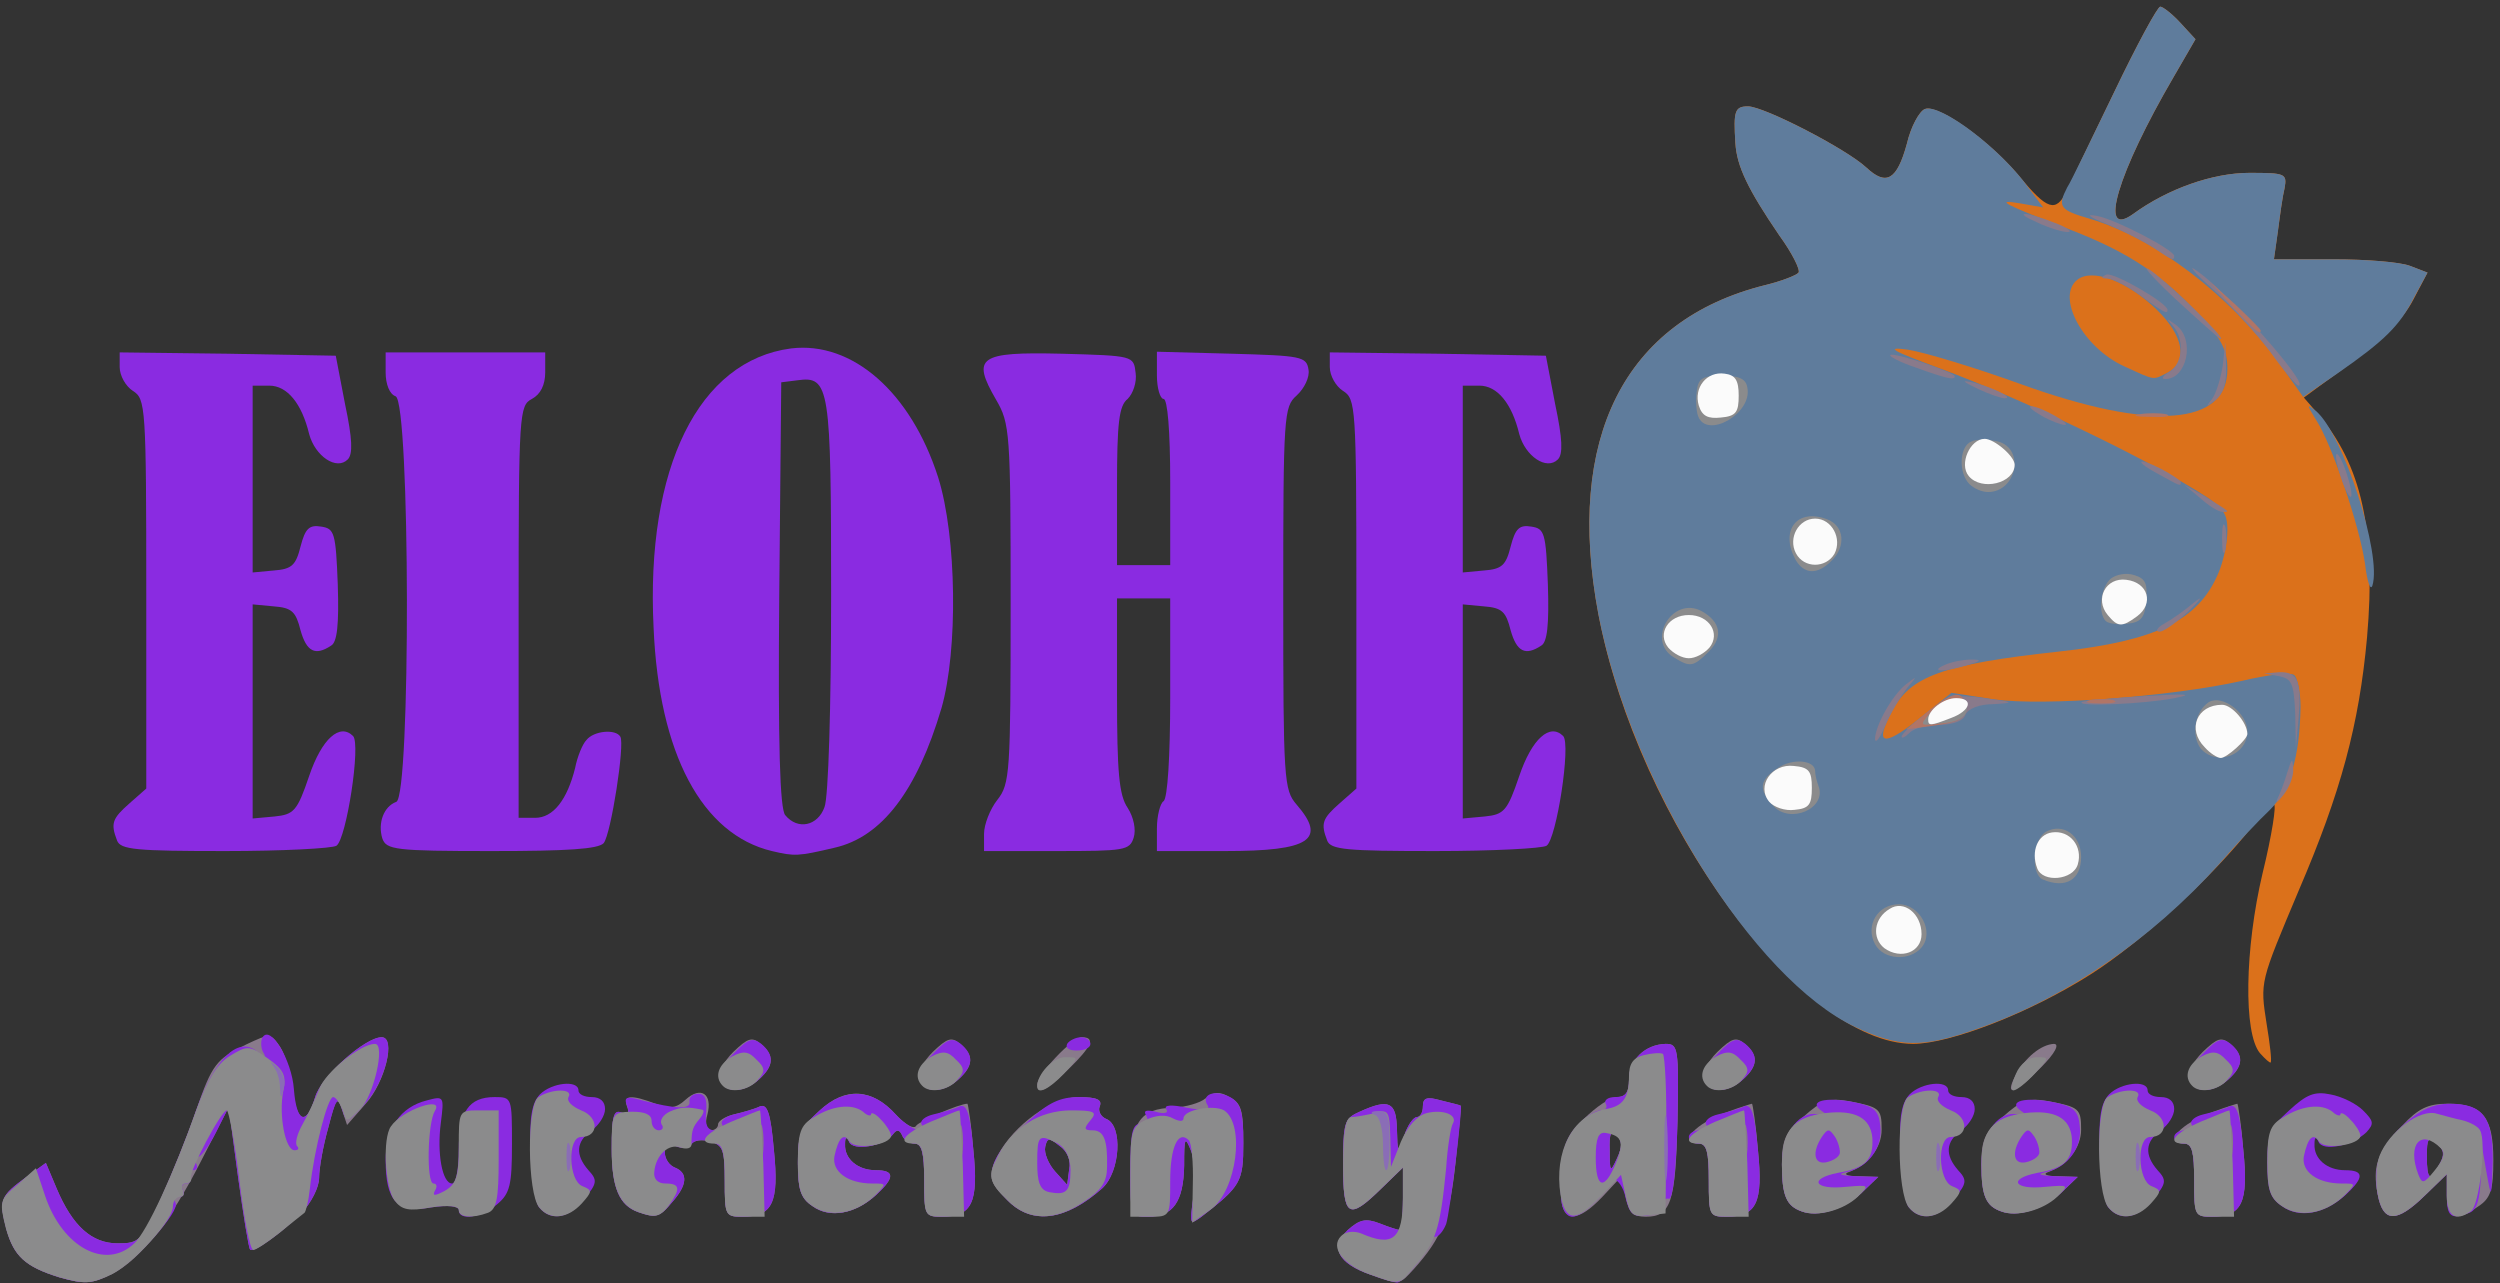 <!DOCTYPE svg PUBLIC "-//W3C//DTD SVG 20010904//EN" "http://www.w3.org/TR/2001/REC-SVG-20010904/DTD/svg10.dtd">
<svg version="1.0" xmlns="http://www.w3.org/2000/svg" width="376px" height="193px" viewBox="0 0 3760 1930" preserveAspectRatio="xMidYMid meet">
<rect x="0" y="0" width="3760" height="1930" fill="#333333" stroke="none"/>
<g id="layer101" fill="#db711b" stroke="none">
<path d="M3399 1584 c-25 -30 -23 -157 4 -271 14 -57 21 -103 17 -103 -4 0 -19 15 -33 33 -56 73 -168 175 -242 222 -91 58 -212 105 -268 105 -169 -1 -413 -333 -473 -646 -50 -265 39 -442 250 -495 25 -6 48 -15 51 -19 3 -4 -10 -30 -29 -56 -47 -69 -64 -104 -66 -139 -3 -48 -1 -55 19 -55 24 0 148 64 178 92 30 28 46 19 61 -36 6 -26 19 -49 27 -52 19 -8 97 47 142 101 42 51 55 55 71 23 6 -13 38 -80 72 -150 34 -71 65 -128 69 -128 4 0 18 11 30 24 l23 25 -33 57 c-84 144 -114 244 -61 206 52 -38 120 -62 175 -62 54 0 57 1 53 23 -3 12 -7 41 -10 64 l-6 43 89 0 c49 0 101 4 116 10 l26 10 -21 40 c-18 35 -54 68 -142 131 l-23 17 20 23 c67 78 89 177 75 338 -12 131 -39 232 -103 381 -58 138 -58 136 -48 200 5 30 8 56 6 58 -1 1 -8 -5 -16 -14z"/>
</g>
<g id="layer102" fill="#5f7c9c" stroke="none">
<path d="M2791 1545 c-154 -72 -338 -367 -387 -621 -50 -265 39 -442 250 -495 25 -6 48 -15 51 -19 3 -4 -10 -30 -29 -56 -47 -69 -64 -104 -66 -139 -3 -48 -1 -55 19 -55 24 0 148 64 178 92 30 28 46 19 61 -36 6 -26 19 -49 27 -52 23 -9 115 60 157 120 l21 28 -34 -6 c-41 -7 -26 1 76 40 85 33 137 67 193 128 33 35 42 53 42 81 0 85 -113 94 -310 23 -69 -25 -145 -48 -170 -52 -36 -5 -26 1 50 29 113 42 280 121 367 173 56 33 63 40 63 70 0 18 -6 47 -14 65 -30 70 -93 101 -240 117 -174 19 -224 37 -251 91 -26 49 -13 53 40 11 l50 -40 65 10 c74 10 264 -4 372 -28 37 -9 72 -13 78 -9 5 3 10 25 10 48 -1 75 -16 125 -46 155 -16 15 -50 51 -75 80 -104 116 -233 204 -367 250 -80 28 -115 28 -181 -3z m470 -985 c30 -17 23 -55 -17 -94 -45 -44 -98 -63 -120 -45 -32 26 9 102 71 130 48 22 42 21 66 9z"/>
<path d="M3557 848 c-8 -56 -50 -181 -74 -217 -14 -23 -14 -24 0 -13 41 34 100 217 85 263 -3 8 -8 -7 -11 -33z"/>
<path d="M3425 542 c-73 -99 -184 -184 -282 -213 -45 -13 -49 -18 -34 -47 6 -9 37 -74 71 -144 34 -71 65 -128 69 -128 4 0 18 11 30 24 l23 25 -33 57 c-84 144 -114 244 -61 206 52 -38 120 -62 175 -62 54 0 57 1 53 23 -3 12 -7 41 -10 65 l-6 42 89 0 c49 0 101 4 116 10 l26 10 -20 37 c-22 43 -44 65 -116 115 l-51 35 -39 -55z"/>
</g>
<g id="layer103" fill="#897a8b" stroke="none">
<path d="M89 1921 c-51 -16 -68 -32 -79 -71 -12 -46 -10 -51 30 -80 l29 -21 16 38 c24 57 53 83 92 83 33 0 36 -3 67 -72 18 -40 41 -98 51 -128 24 -69 30 -77 75 -99 36 -17 37 -17 51 3 8 12 16 40 19 64 6 51 21 56 34 12 9 -31 75 -90 100 -90 22 0 5 68 -24 100 l-28 32 -8 -24 c-6 -20 -9 -17 -20 27 -8 28 -14 62 -14 76 0 15 -12 38 -27 54 -32 31 -72 60 -77 54 -2 -2 -10 -51 -18 -109 l-14 -105 -42 82 c-46 90 -90 146 -133 169 -31 15 -41 16 -80 5z"/>
<path d="M2061 1917 c-49 -17 -61 -41 -34 -67 18 -16 27 -18 48 -10 15 6 28 10 31 10 2 0 4 -21 4 -47 l0 -47 -33 32 c-49 48 -57 43 -57 -36 0 -64 2 -70 25 -80 44 -20 55 -15 56 26 1 36 1 37 11 10 5 -16 14 -28 19 -28 5 0 9 -7 9 -16 0 -13 6 -15 27 -9 16 4 29 7 30 8 1 1 -3 40 -8 87 -9 83 -21 112 -62 158 -23 25 -21 25 -66 9z"/>
<path d="M1795 1799 c3 -24 2 -55 -4 -69 -9 -22 -10 -19 -10 23 -1 55 -17 77 -55 77 -25 0 -26 -2 -26 -66 0 -76 14 -97 65 -98 18 -1 40 -7 48 -14 12 -10 21 -11 36 -2 18 9 21 20 21 69 0 59 -4 65 -63 111 -18 13 -18 12 -12 -31z"/>
<path d="M960 1823 c-29 -10 -40 -37 -40 -96 0 -48 3 -58 14 -54 10 4 13 1 9 -9 -6 -17 6 -18 43 -4 21 8 31 7 45 -6 23 -21 41 -9 33 22 -4 14 -2 24 5 24 6 0 11 -4 11 -9 0 -5 11 -12 24 -15 13 -3 31 -8 39 -12 11 -4 16 9 21 66 8 79 -2 100 -48 100 -25 0 -26 -3 -26 -54 0 -47 -3 -54 -22 -59 -12 -4 -25 -2 -28 4 -4 5 -14 7 -23 3 -12 -4 -17 -1 -17 10 0 9 7 19 15 22 20 8 19 26 -4 52 -19 23 -25 24 -51 15z"/>
<path d="M1222 1814 c-18 -12 -22 -25 -22 -65 0 -43 4 -53 33 -79 39 -36 79 -33 115 7 14 15 27 22 30 16 5 -7 65 -33 77 -33 1 0 6 32 9 70 8 79 -2 100 -48 100 -25 0 -26 -3 -26 -55 0 -41 -4 -55 -14 -55 -8 0 -17 -6 -19 -12 -4 -9 -8 -10 -14 -2 -13 18 -61 26 -66 11 -4 -8 -6 -7 -6 4 -1 22 19 39 46 39 29 0 29 11 1 37 -32 29 -70 36 -96 17z"/>
<path d="M1515 1805 c-28 -27 -30 -37 -14 -68 24 -45 82 -87 121 -87 28 0 36 4 32 14 -3 7 2 16 10 19 25 10 21 79 -6 104 -55 49 -106 56 -143 18z m78 -82 c-15 -12 -18 -12 -21 2 -2 9 5 26 15 37 l18 20 3 -23 c3 -14 -3 -28 -15 -36z"/>
<path d="M2348 1803 c-4 -62 4 -89 34 -120 18 -18 40 -33 50 -33 13 0 18 -8 18 -26 0 -30 24 -53 55 -54 19 0 20 6 18 116 -3 123 -10 144 -48 144 -18 0 -25 -7 -30 -30 l-7 -30 -28 30 c-36 38 -59 39 -62 3z m84 -95 c-9 -9 -12 -4 -11 23 0 32 1 33 11 11 8 -17 8 -26 0 -34z"/>
<path d="M2570 1775 c0 -42 -3 -55 -15 -55 -33 0 -5 -31 44 -48 19 -7 35 -12 36 -12 1 0 6 32 9 70 8 79 -2 100 -48 100 -25 0 -26 -3 -26 -55z"/>
<path d="M2710 1822 c-23 -8 -30 -23 -30 -71 0 -37 5 -48 33 -72 27 -24 38 -28 67 -23 47 9 50 11 50 43 0 27 -20 53 -50 64 -8 3 -2 6 15 6 l30 1 -25 24 c-27 25 -65 37 -90 28z"/>
<path d="M3010 1822 c-23 -8 -30 -23 -30 -71 0 -37 5 -48 33 -72 27 -24 38 -28 67 -23 47 9 50 11 50 43 0 27 -20 53 -50 64 -8 3 -2 6 15 6 l30 1 -25 24 c-27 25 -65 37 -90 28z"/>
<path d="M3300 1775 c0 -42 -3 -55 -15 -55 -33 0 -5 -31 44 -48 19 -7 35 -12 36 -12 1 0 6 32 9 70 8 79 -2 100 -48 100 -25 0 -26 -3 -26 -55z"/>
<path d="M3576 1796 c-8 -42 -1 -63 37 -103 24 -26 39 -33 68 -33 53 0 69 20 69 85 0 44 -4 57 -22 69 -34 24 -48 20 -48 -16 l0 -32 -33 32 c-43 42 -63 41 -71 -2z m93 -45 c8 -14 7 -22 -4 -31 -13 -11 -15 -8 -15 19 0 36 5 39 19 12z"/>
<path d="M1083 1624 c-3 -10 4 -26 20 -42 22 -21 28 -23 41 -12 21 17 20 33 -2 53 -23 21 -51 22 -59 1z"/>
<path d="M1383 1624 c-3 -10 4 -26 20 -42 22 -21 28 -23 41 -12 21 17 20 33 -2 53 -23 21 -51 22 -59 1z"/>
<path d="M1560 1631 c0 -15 53 -71 67 -71 21 0 15 14 -20 48 -34 33 -47 39 -47 23z"/>
<path d="M2563 1624 c-3 -10 4 -26 20 -42 22 -21 28 -23 41 -12 21 17 20 33 -2 53 -23 21 -51 22 -59 1z"/>
<path d="M3031 1618 c15 -28 39 -47 58 -48 9 0 2 14 -19 35 -39 40 -56 46 -39 13z"/>
<path d="M3293 1624 c-3 -10 4 -26 20 -42 22 -21 28 -23 41 -12 21 17 20 33 -2 53 -23 21 -51 22 -59 1z"/>
<path d="M3425 1202 c4 -8 11 -26 15 -40 7 -22 8 -23 9 -6 1 11 -6 29 -15 40 -8 10 -12 13 -9 6z"/>
<path d="M2820 1112 c0 -20 26 -67 47 -83 17 -13 17 -13 1 6 -9 12 -24 36 -32 55 -8 19 -15 29 -16 22z"/>
<path d="M3452 1073 c-2 -45 -5 -52 -24 -56 l-23 -4 23 -2 c28 -1 34 14 29 70 l-4 44 -1 -52z"/>
<path d="M2860 1108 c0 -4 17 -20 38 -36 34 -26 41 -28 87 -22 44 6 46 7 14 9 -23 0 -39 7 -43 16 -3 9 -18 15 -39 15 -18 0 -38 5 -45 12 -7 7 -12 9 -12 6z"/>
<path d="M3131 1056 c2 -2 45 -6 94 -9 63 -4 77 -3 45 3 -45 9 -147 13 -139 6z"/>
<path d="M2925 1000 c11 -5 29 -8 40 -8 16 0 15 2 -5 8 -34 11 -60 11 -35 0z"/>
<path d="M3255 938 c11 -6 31 -20 45 -32 14 -11 11 -6 -7 12 -18 17 -38 32 -45 32 -7 0 -4 -6 7 -12z"/>
<path d="M3342 810 c0 -19 2 -27 5 -17 2 9 2 25 0 35 -3 9 -5 1 -5 -18z"/>
<path d="M3309 749 l-24 -20 30 17 c39 24 40 24 28 24 -6 0 -21 -9 -34 -21z"/>
<path d="M3521 719 c-6 -18 -9 -34 -7 -36 2 -2 9 10 15 28 6 18 9 34 7 36 -2 2 -9 -10 -15 -28z"/>
<path d="M3248 714 c-38 -20 -36 -28 2 -9 17 9 30 18 30 20 0 7 -1 6 -32 -11z"/>
<path d="M3070 625 c-14 -8 -20 -14 -15 -14 6 0 21 6 35 14 14 8 21 14 15 14 -5 0 -21 -6 -35 -14z"/>
<path d="M3327 600 c6 -8 13 -31 16 -50 l4 -35 1 36 c1 24 -4 41 -15 50 -16 12 -16 12 -6 -1z"/>
<path d="M2975 585 c-25 -12 -26 -14 -5 -9 28 7 60 23 45 23 -5 0 -23 -6 -40 -14z"/>
<path d="M3415 530 c-20 -27 -60 -71 -88 -96 -29 -26 -38 -38 -22 -26 46 32 170 172 152 172 -3 0 -22 -22 -42 -50z"/>
<path d="M2882 553 c-24 -8 -41 -17 -39 -19 4 -5 97 26 97 32 0 6 -11 4 -58 -13z"/>
<path d="M3263 559 c20 -12 23 -49 5 -69 -11 -12 -10 -12 5 -1 29 22 16 82 -17 81 -6 0 -3 -5 7 -11z"/>
<path d="M3270 448 c-36 -34 -51 -52 -35 -41 29 21 114 103 105 103 -3 -1 -34 -29 -70 -62z"/>
<path d="M3220 445 c-19 -14 -41 -25 -49 -26 -11 0 -12 -2 -3 -6 11 -4 92 43 92 53 0 7 -6 4 -40 -21z"/>
<path d="M3241 374 c-13 -9 -44 -25 -70 -36 -30 -12 -36 -17 -16 -13 29 6 115 51 115 60 0 8 -4 6 -29 -11z"/>
<path d="M3065 335 c-39 -17 -21 -18 25 0 19 7 28 14 20 14 -8 0 -28 -6 -45 -14z"/>
</g>
<g id="layer104" fill="#b17566" stroke="none">
<path d="M2901 1069 c38 -31 54 -32 54 -3 0 15 -9 20 -44 25 l-44 6 34 -28z"/>
<path d="M3143 1053 c9 -2 25 -2 35 0 9 3 1 5 -18 5 -19 0 -27 -2 -17 -5z"/>
<path d="M3218 623 c12 -2 30 -2 40 0 9 3 -1 5 -23 4 -22 0 -30 -2 -17 -4z"/>
<path d="M3359 463 l-34 -38 38 34 c20 19 37 36 37 38 0 8 -8 0 -41 -34z"/>
</g>
<g id="layer105" fill="#8a2be1" stroke="none">
<path d="M89 1921 c-51 -16 -68 -32 -79 -71 -12 -46 -10 -51 30 -80 l29 -21 16 38 c24 57 53 83 92 83 33 0 36 -3 65 -67 17 -38 41 -97 53 -133 27 -77 63 -112 91 -89 12 9 15 10 10 2 -4 -7 -4 -18 -1 -23 12 -19 44 35 47 78 4 51 19 56 32 12 9 -31 75 -90 100 -90 22 0 5 67 -24 99 -28 31 -29 31 -36 8 -6 -19 -9 -14 -20 28 -8 28 -14 62 -14 76 0 15 -12 38 -27 54 -32 31 -72 60 -77 54 -2 -2 -10 -51 -18 -109 l-14 -105 -19 38 c-10 20 -23 37 -27 37 -5 0 -6 5 -3 10 3 6 1 10 -5 10 -6 0 -8 5 -5 10 3 6 1 10 -5 10 -6 0 -8 5 -5 10 3 6 1 10 -5 10 -6 0 -9 4 -6 9 8 12 -61 89 -95 106 -31 16 -41 17 -80 6z"/>
<path d="M2061 1917 c-49 -17 -61 -41 -34 -67 18 -16 27 -18 48 -10 15 6 28 10 31 10 2 0 4 -21 4 -47 l0 -47 -33 32 c-49 48 -57 43 -57 -36 0 -64 2 -70 25 -80 44 -20 55 -15 56 26 1 36 1 37 11 10 5 -16 14 -28 19 -28 5 0 9 -7 9 -16 0 -13 6 -15 27 -9 16 4 29 7 30 8 3 4 -16 159 -22 178 -4 10 -11 19 -16 19 -5 0 -9 4 -9 10 0 11 -41 60 -49 59 -3 0 -21 -5 -40 -12z"/>
<path d="M1795 1799 c3 -24 2 -55 -4 -69 -9 -22 -10 -19 -10 23 -1 55 -17 77 -55 77 -25 0 -26 -1 -26 -70 0 -57 3 -70 16 -70 9 0 12 -5 8 -12 -5 -8 0 -9 14 -6 13 4 20 2 16 -4 -4 -6 8 -7 31 -2 26 5 36 3 31 -4 -10 -16 11 -24 34 -12 16 9 20 21 20 69 0 59 -4 65 -63 111 -18 13 -18 12 -12 -31z"/>
<path d="M690 1820 c0 -6 -16 -8 -42 -4 -51 9 -68 -10 -68 -71 0 -48 22 -80 62 -90 26 -7 26 -6 21 34 -6 45 2 91 17 91 6 0 10 -23 10 -51 0 -57 15 -79 54 -79 26 0 26 1 26 71 0 61 -3 74 -22 90 -23 20 -58 26 -58 9z"/>
<path d="M811 1816 c-6 -7 -12 -45 -13 -83 -2 -54 2 -74 14 -87 18 -18 58 -22 58 -6 0 6 9 10 20 10 13 0 20 7 20 18 0 10 -9 24 -20 32 -24 17 -25 37 -5 60 14 15 13 20 -6 43 -22 29 -50 35 -68 13z"/>
<path d="M960 1823 c-29 -10 -40 -37 -40 -96 0 -48 3 -58 14 -54 11 4 13 1 9 -10 -5 -13 -1 -15 23 -8 50 13 73 14 71 2 -1 -7 5 -12 13 -12 10 0 14 8 12 28 -2 19 2 27 13 27 9 0 14 -4 11 -9 -3 -5 5 -12 18 -15 13 -3 31 -8 39 -12 11 -4 16 9 21 66 8 79 -2 100 -48 100 -25 0 -26 -3 -26 -54 0 -47 -3 -54 -22 -59 -12 -4 -25 -2 -28 4 -4 5 -14 7 -23 3 -12 -4 -17 -1 -17 10 0 9 7 19 15 22 20 8 19 26 -4 52 -19 23 -25 24 -51 15z m187 -125 c-2 -13 -4 -5 -4 17 -1 22 1 32 4 23 2 -10 2 -28 0 -40z"/>
<path d="M1222 1814 c-18 -12 -22 -25 -22 -65 0 -43 4 -53 33 -79 38 -35 79 -33 114 6 21 23 51 34 39 15 -3 -5 5 -12 18 -15 13 -3 31 -8 39 -12 11 -4 16 9 21 66 8 79 -2 100 -48 100 -25 0 -26 -3 -26 -55 0 -41 -4 -55 -14 -55 -8 0 -17 -6 -19 -12 -4 -9 -8 -10 -14 -2 -13 18 -61 26 -66 11 -4 -8 -6 -7 -6 4 -1 22 19 39 46 39 29 0 29 11 1 37 -32 29 -70 36 -96 17z m225 -116 c-2 -13 -4 -5 -4 17 -1 22 1 32 4 23 2 -10 2 -28 0 -40z"/>
<path d="M1515 1805 c-37 -37 -31 -61 33 -120 28 -26 46 -35 74 -35 28 0 36 4 32 14 -3 7 2 16 10 19 25 10 21 79 -6 104 -55 49 -106 56 -143 18z m78 -82 c-15 -12 -18 -12 -21 2 -2 9 5 26 15 37 l18 20 3 -23 c3 -14 -3 -28 -15 -36z"/>
<path d="M2348 1803 c-4 -57 3 -88 24 -110 12 -13 28 -23 35 -23 8 0 11 -4 8 -10 -3 -5 3 -10 14 -10 16 0 21 -6 21 -26 0 -30 24 -53 55 -54 19 0 20 6 18 117 -2 73 -7 117 -13 116 -5 -2 -9 3 -7 10 1 6 -10 13 -25 15 -22 3 -27 -2 -33 -26 -3 -16 -12 -29 -20 -29 -8 0 -12 3 -10 7 6 10 -34 50 -50 50 -9 0 -16 -11 -17 -27z m84 -95 c-9 -9 -12 -4 -11 23 0 32 1 33 11 11 8 -17 8 -26 0 -34z"/>
<path d="M2570 1775 c0 -42 -3 -55 -15 -55 -8 0 -15 -4 -15 -10 0 -5 7 -10 16 -10 8 0 13 -4 10 -9 -3 -5 5 -12 18 -15 13 -3 31 -8 39 -12 11 -4 16 9 21 66 8 79 -2 100 -48 100 -25 0 -26 -3 -26 -55z m57 -77 c-2 -13 -4 -5 -4 17 -1 22 1 32 4 23 2 -10 2 -28 0 -40z"/>
<path d="M2710 1822 c-23 -8 -30 -23 -30 -71 0 -48 28 -84 58 -74 14 4 15 3 2 -6 -22 -15 6 -22 50 -13 29 6 36 13 38 36 4 32 -19 63 -52 69 -13 3 -8 5 14 6 l35 1 -25 24 c-27 25 -65 37 -90 28z"/>
<path d="M2871 1816 c-6 -7 -12 -45 -13 -83 -2 -54 2 -74 14 -87 18 -18 58 -22 58 -6 0 6 9 10 20 10 13 0 20 7 20 18 0 10 -9 24 -20 32 -24 17 -25 37 -5 60 14 15 13 20 -6 43 -22 29 -50 35 -68 13z"/>
<path d="M3010 1822 c-23 -8 -30 -23 -30 -71 0 -48 28 -84 58 -74 14 4 15 3 2 -6 -22 -15 6 -22 50 -13 29 6 36 13 38 36 4 32 -19 63 -52 69 -13 3 -8 5 14 6 l35 1 -25 24 c-27 25 -65 37 -90 28z"/>
<path d="M3171 1816 c-6 -7 -12 -45 -13 -83 -2 -54 2 -74 14 -87 18 -18 58 -22 58 -6 0 6 9 10 20 10 13 0 20 7 20 18 0 10 -9 24 -20 32 -24 17 -25 37 -5 60 14 15 13 20 -6 43 -22 29 -50 35 -68 13z"/>
<path d="M3300 1775 c0 -42 -3 -55 -15 -55 -8 0 -15 -4 -15 -10 0 -5 7 -10 16 -10 8 0 13 -4 10 -9 -3 -5 5 -12 18 -15 13 -3 31 -8 39 -12 11 -4 16 9 21 66 8 79 -2 100 -48 100 -25 0 -26 -3 -26 -55z m57 -77 c-2 -13 -4 -5 -4 17 -1 22 1 32 4 23 2 -10 2 -28 0 -40z"/>
<path d="M3432 1814 c-18 -12 -22 -25 -22 -65 0 -43 4 -53 33 -79 26 -24 38 -29 62 -24 17 3 39 14 49 24 16 16 17 20 5 33 -21 20 -66 30 -72 14 -4 -8 -6 -7 -6 4 -1 22 19 39 46 39 29 0 29 11 1 37 -32 29 -70 36 -96 17z"/>
<path d="M3576 1796 c-8 -43 4 -74 43 -108 21 -19 42 -28 65 -28 51 0 66 21 65 88 -2 55 -2 56 -9 17 l-7 -40 -2 46 c-1 33 -6 49 -17 53 -28 11 -34 6 -34 -26 l0 -32 -33 32 c-43 42 -63 41 -71 -2z m93 -45 c8 -14 7 -22 -4 -31 -13 -11 -15 -8 -15 19 0 36 5 39 19 12z"/>
<path d="M1084 1625 c-4 -9 4 -26 20 -41 21 -22 28 -24 41 -14 20 17 19 33 -3 53 -23 21 -51 22 -58 2z"/>
<path d="M1384 1625 c-4 -9 4 -26 20 -41 21 -22 28 -24 41 -14 20 17 19 33 -3 53 -23 21 -51 22 -58 2z"/>
<path d="M2564 1625 c-4 -9 4 -26 20 -41 21 -22 28 -24 41 -14 20 17 19 33 -3 53 -23 21 -51 22 -58 2z"/>
<path d="M3294 1625 c-4 -9 4 -26 20 -41 21 -22 28 -24 41 -14 20 17 19 33 -3 53 -23 21 -51 22 -58 2z"/>
<path d="M1605 1570 c3 -5 13 -10 21 -10 8 0 14 5 14 10 0 6 -9 10 -21 10 -11 0 -17 -4 -14 -10z"/>
<path d="M1161 1280 c-105 -25 -170 -146 -178 -336 -12 -241 68 -402 207 -420 92 -11 180 66 221 194 28 89 30 260 5 347 -37 125 -90 194 -161 210 -55 13 -60 13 -94 5z m79 -66 c6 -14 10 -152 10 -318 0 -315 -2 -331 -51 -324 l-24 3 -3 319 c-2 227 1 323 9 332 19 23 49 16 59 -12z"/>
<path d="M176 1264 c-10 -26 -7 -33 19 -56 l25 -22 0 -293 c0 -282 -1 -293 -20 -305 -11 -7 -20 -23 -20 -36 l0 -22 163 2 162 3 14 73 c11 52 12 75 4 83 -17 17 -49 -5 -58 -38 -11 -46 -33 -73 -60 -73 l-25 0 0 141 0 140 32 -3 c27 -2 33 -8 40 -36 7 -27 13 -33 31 -30 20 3 22 9 25 87 2 61 -1 87 -10 92 -24 16 -37 9 -46 -23 -7 -28 -13 -34 -40 -36 l-32 -3 0 161 0 161 33 -3 c29 -3 34 -8 52 -61 19 -56 46 -80 66 -60 12 12 -10 155 -25 165 -6 4 -81 8 -167 8 -134 0 -158 -2 -163 -16z"/>
<path d="M575 1261 c-7 -23 2 -48 21 -55 22 -8 21 -601 -1 -610 -9 -3 -15 -18 -15 -36 l0 -30 120 0 120 0 0 30 c0 19 -7 33 -20 40 -19 10 -20 21 -20 320 l0 310 25 0 c27 0 48 -27 60 -75 3 -16 11 -36 17 -42 11 -14 44 -17 51 -5 7 11 -14 146 -25 160 -8 9 -54 12 -169 12 -145 0 -158 -2 -164 -19z"/>
<path d="M1480 1254 c0 -14 9 -37 20 -51 19 -24 20 -41 20 -295 0 -258 -1 -271 -22 -307 -37 -64 -26 -72 99 -69 108 3 108 3 111 29 2 14 -4 31 -12 39 -13 10 -16 36 -16 131 l0 119 40 0 40 0 0 -125 c0 -77 -4 -125 -10 -125 -5 0 -10 -16 -10 -35 l0 -36 113 3 c104 3 112 4 115 24 2 11 -6 28 -18 39 -19 17 -20 29 -20 305 0 273 1 288 20 310 46 53 20 70 -107 70 l-103 0 0 -34 c0 -19 5 -38 10 -41 6 -4 10 -67 10 -156 l0 -149 -40 0 -40 0 0 145 c0 116 3 151 16 170 9 14 13 33 9 45 -6 19 -14 20 -116 20 l-109 0 0 -26z"/>
<path d="M1996 1264 c-10 -26 -7 -33 19 -56 l25 -22 0 -293 c0 -282 -1 -293 -20 -305 -11 -7 -20 -23 -20 -36 l0 -22 163 2 162 3 14 73 c11 52 12 75 4 83 -17 17 -49 -5 -58 -38 -11 -46 -33 -73 -60 -73 l-25 0 0 141 0 140 32 -3 c27 -2 33 -8 40 -36 7 -27 13 -33 31 -30 20 3 22 9 25 87 2 61 -1 87 -10 92 -24 16 -37 9 -46 -23 -7 -28 -13 -34 -40 -36 l-32 -3 0 161 0 161 33 -3 c29 -3 34 -8 52 -61 19 -56 46 -80 66 -60 12 12 -10 155 -25 165 -6 4 -81 8 -167 8 -134 0 -158 -2 -163 -16z"/>
</g>
<g id="layer106" fill="#8b8b8c" stroke="none">
<path d="M89 1921 c-52 -16 -68 -32 -80 -73 -10 -40 -10 -44 17 -66 l28 -25 14 42 c26 77 91 112 134 71 19 -18 59 -104 93 -200 17 -46 31 -70 51 -82 26 -16 29 -16 57 4 24 17 28 26 23 49 -7 36 3 89 17 89 6 0 7 -3 4 -6 -4 -4 0 -19 8 -33 8 -14 19 -38 25 -53 9 -25 62 -68 84 -68 16 0 -2 78 -22 98 -21 21 -21 21 -27 1 -4 -10 -10 -19 -14 -19 -8 0 -28 76 -35 138 -2 19 -6 34 -8 36 -1 1 -18 14 -36 29 -19 15 -37 27 -41 27 -5 0 -14 -47 -21 -105 -7 -58 -16 -105 -19 -105 -8 0 -57 92 -54 102 2 4 -2 8 -8 8 -5 0 -7 5 -4 10 3 6 1 10 -4 10 -6 0 -11 7 -11 15 0 20 -57 83 -91 101 -31 15 -41 16 -80 5z"/>
<path d="M2061 1917 c-41 -14 -61 -41 -44 -58 7 -7 19 -8 30 -4 48 21 63 9 63 -54 l0 -45 -33 32 c-49 48 -57 43 -57 -38 0 -49 4 -70 13 -70 6 0 22 -3 35 -6 20 -6 22 -3 23 37 l1 44 15 -38 c10 -23 24 -39 39 -43 25 -6 47 3 39 16 -3 5 -8 35 -10 67 -9 92 -15 111 -49 150 -22 26 -20 26 -65 10z"/>
<path d="M1794 1781 c1 -33 -2 -62 -6 -66 -16 -16 -28 10 -28 61 0 53 0 54 -30 54 l-30 0 0 -67 c0 -62 2 -69 24 -79 15 -7 30 -8 40 -2 10 5 16 5 16 0 0 -13 45 -21 61 -12 32 21 19 121 -20 149 l-28 20 1 -58z"/>
<path d="M690 1820 c0 -6 -16 -8 -42 -4 -33 6 -44 4 -55 -11 -14 -20 -18 -93 -5 -111 16 -24 81 -47 66 -23 -11 18 -13 109 -2 109 5 0 6 5 2 11 -4 8 0 8 15 0 17 -10 21 -21 21 -66 0 -54 0 -55 30 -55 l30 0 0 74 c0 58 -3 75 -16 80 -24 9 -44 7 -44 -4z"/>
<path d="M811 1816 c-18 -21 -19 -155 -1 -166 20 -13 53 -13 45 0 -3 6 5 14 19 20 27 10 27 40 0 40 -21 0 -19 66 2 74 15 6 15 8 -1 26 -21 23 -48 26 -64 6z"/>
<path d="M960 1823 c-28 -10 -40 -37 -40 -93 0 -56 0 -57 30 -58 20 0 30 4 30 14 0 8 5 14 11 14 5 0 8 -4 4 -9 -3 -6 2 -14 12 -19 16 -7 26 -8 49 -3 4 0 2 7 -4 14 -10 12 -12 17 -12 38 0 6 -7 8 -16 5 -18 -7 -38 11 -40 37 -1 10 5 17 17 17 22 0 23 8 5 33 -14 18 -21 19 -46 10z"/>
<path d="M1090 1775 c0 -42 -3 -55 -15 -55 -27 0 -16 -15 25 -33 22 -9 41 -17 43 -17 1 0 3 36 5 80 l2 80 -30 0 c-30 0 -30 0 -30 -55z"/>
<path d="M1222 1814 c-18 -12 -22 -25 -22 -67 0 -43 4 -55 23 -66 28 -18 58 -22 75 -9 6 6 12 7 12 4 0 -4 7 -1 15 8 8 8 15 19 15 24 0 14 -54 22 -62 9 -9 -14 -17 -6 -23 22 -4 23 20 41 57 41 22 0 22 0 3 19 -29 27 -67 33 -93 15z"/>
<path d="M1390 1775 c0 -42 -3 -55 -15 -55 -27 0 -16 -15 25 -33 22 -9 41 -17 43 -17 1 0 3 36 5 80 l2 80 -30 0 c-30 0 -30 0 -30 -55z"/>
<path d="M1515 1805 c-28 -27 -30 -37 -14 -67 23 -43 62 -67 108 -68 37 0 42 2 31 15 -10 12 -10 15 3 15 17 0 23 14 22 55 0 22 -8 35 -34 52 -44 30 -85 30 -116 -2z m95 -45 c0 -19 -7 -33 -19 -40 -29 -15 -31 -13 -31 29 0 29 4 41 18 44 26 5 32 -1 32 -33z"/>
<path d="M2347 1797 c-10 -65 18 -120 68 -129 26 -4 35 -17 35 -49 0 -19 6 -28 22 -32 12 -3 25 -4 29 -2 3 3 6 58 5 122 l-1 118 -27 3 c-22 3 -27 -1 -33 -29 l-7 -32 -30 32 c-37 40 -54 39 -61 -2z m83 -47 c13 -32 10 -42 -15 -46 -11 -2 -15 8 -15 37 0 47 13 50 30 9z"/>
<path d="M2570 1775 c0 -42 -3 -55 -15 -55 -27 0 -16 -15 25 -33 22 -9 41 -17 43 -17 1 0 3 36 5 80 l2 80 -30 0 c-30 0 -30 0 -30 -55z"/>
<path d="M2710 1822 c-23 -8 -30 -23 -30 -70 0 -52 17 -72 66 -78 44 -5 67 7 70 37 2 33 -10 46 -52 53 -45 9 -35 26 12 21 36 -3 36 -3 18 15 -21 20 -61 31 -84 22z m57 -87 c1 -5 -2 -17 -7 -25 -9 -13 -11 -13 -20 0 -15 23 -12 42 7 38 9 -2 18 -7 20 -13z"/>
<path d="M2871 1816 c-18 -21 -19 -155 -1 -166 20 -13 53 -13 45 0 -3 6 5 14 19 20 27 10 27 40 0 40 -21 0 -19 66 2 74 15 6 15 8 -1 26 -21 23 -48 26 -64 6z"/>
<path d="M3010 1822 c-23 -8 -30 -23 -30 -70 0 -52 17 -72 66 -78 44 -5 67 7 70 37 2 33 -10 46 -52 53 -45 9 -35 26 12 21 36 -3 36 -3 18 15 -21 20 -61 31 -84 22z m57 -87 c1 -5 -2 -17 -7 -25 -9 -13 -11 -13 -20 0 -15 23 -12 42 7 38 9 -2 18 -7 20 -13z"/>
<path d="M3171 1816 c-18 -21 -19 -155 -1 -166 20 -13 53 -13 45 0 -3 6 5 14 19 20 27 10 27 40 0 40 -21 0 -19 66 2 74 15 6 15 8 -1 26 -21 23 -48 26 -64 6z"/>
<path d="M3300 1775 c0 -42 -3 -55 -15 -55 -27 0 -16 -15 25 -33 22 -9 41 -17 43 -17 1 0 3 36 5 80 l2 80 -30 0 c-30 0 -30 0 -30 -55z"/>
<path d="M3432 1814 c-18 -12 -22 -25 -22 -67 0 -43 4 -55 23 -66 28 -18 58 -22 75 -9 6 6 12 7 12 4 0 -4 7 -1 15 8 8 8 15 19 15 24 0 14 -54 22 -62 9 -9 -14 -17 -6 -23 22 -4 23 20 41 57 41 22 0 22 0 3 19 -29 27 -67 33 -93 15z"/>
<path d="M3576 1796 c-4 -18 -2 -45 3 -58 14 -36 61 -71 86 -63 11 3 29 8 39 10 11 3 23 9 26 15 10 17 -1 114 -14 122 -23 16 -36 7 -36 -24 l0 -32 -33 32 c-43 42 -63 41 -71 -2z m95 -69 c-30 -30 -51 -6 -34 39 6 15 8 15 25 -6 13 -16 16 -26 9 -33z"/>
<path d="M1087 1633 c-13 -13 -7 -32 14 -44 17 -9 25 -8 37 5 13 12 13 18 2 30 -13 16 -42 21 -53 9z"/>
<path d="M1387 1633 c-13 -13 -7 -32 14 -44 17 -9 25 -8 37 5 13 12 13 18 2 30 -13 16 -42 21 -53 9z"/>
<path d="M1560 1634 c0 -19 24 -44 42 -44 21 0 21 0 -2 25 -22 23 -40 32 -40 19z"/>
<path d="M2567 1633 c-13 -13 -7 -32 14 -44 17 -9 25 -8 37 5 13 12 13 18 2 30 -13 16 -42 21 -53 9z"/>
<path d="M3032 1615 c6 -15 20 -25 31 -25 20 0 19 1 -3 25 -13 14 -27 25 -32 25 -4 0 -2 -11 4 -25z"/>
<path d="M3297 1633 c-13 -13 -7 -32 14 -44 17 -9 25 -8 37 5 13 12 13 18 2 30 -13 16 -42 21 -53 9z"/>
<path d="M2820 1420 c-15 -28 4 -60 36 -60 31 0 54 41 34 65 -18 21 -57 19 -70 -5z"/>
<path d="M3073 1323 c-19 -7 -16 -60 4 -72 26 -14 53 5 53 38 0 34 -23 48 -57 34z"/>
<path d="M2667 1212 c-23 -25 -21 -39 7 -57 22 -15 56 -12 56 5 0 5 2 14 5 22 13 34 -43 58 -68 30z"/>
<path d="M3310 1126 c-15 -20 -9 -56 12 -70 20 -12 58 16 58 44 0 36 -46 53 -70 26z"/>
<path d="M2904 1071 c24 -26 59 -28 54 -3 -2 11 -14 18 -38 20 -34 4 -34 4 -16 -17z"/>
<path d="M2518 989 c-43 -25 -3 -93 41 -70 29 16 33 39 11 61 -23 23 -28 24 -52 9z"/>
<path d="M3167 934 c-12 -12 -8 -51 8 -64 8 -6 23 -9 35 -5 17 5 20 13 18 38 -2 26 -8 33 -28 35 -14 2 -29 0 -33 -4z"/>
<path d="M2700 841 c-23 -44 3 -77 48 -60 26 10 29 41 6 63 -21 21 -41 20 -54 -3z"/>
<path d="M2962 728 c-17 -17 -15 -57 3 -64 8 -4 26 -3 40 0 41 11 28 76 -15 76 -9 0 -21 -5 -28 -12z"/>
<path d="M2554 626 c-3 -8 -4 -25 -2 -38 2 -19 9 -23 38 -23 26 0 36 5 38 18 8 39 -61 78 -74 43z"/>
</g>
<g id="layer107" fill="#8a6db6" stroke="none">
<path d="M2503 1725 c0 -44 2 -61 4 -37 2 23 2 59 0 80 -2 20 -4 1 -4 -43z"/>
<path d="M852 1740 c0 -19 2 -27 5 -17 2 9 2 25 0 35 -3 9 -5 1 -5 -18z"/>
<path d="M2912 1740 c0 -19 2 -27 5 -17 2 9 2 25 0 35 -3 9 -5 1 -5 -18z"/>
<path d="M3212 1740 c0 -19 2 -27 5 -17 2 9 2 25 0 35 -3 9 -5 1 -5 -18z"/>
<path d="M2080 1721 c0 -22 -5 -42 -12 -44 -8 -3 -6 -6 5 -6 14 -1 17 8 17 44 0 25 -2 45 -5 45 -3 0 -5 -18 -5 -39z"/>
<path d="M421 1635 c0 -12 -5 -26 -11 -33 -5 -7 -3 -6 6 2 9 7 14 22 11 32 -4 17 -5 17 -6 -1z"/>
</g>
<g id="layer108" fill="#fbfbfb" stroke="none">
<path d="M2834 1426 c-19 -15 -16 -45 8 -59 21 -14 48 7 48 38 0 27 -31 39 -56 21z"/>
<path d="M3064 1306 c-10 -26 1 -51 22 -54 27 -4 47 21 39 48 -7 24 -53 28 -61 6z"/>
<path d="M2661 1206 c-20 -24 4 -58 37 -54 23 2 27 8 27 33 0 25 -4 31 -26 33 -14 2 -31 -4 -38 -12z"/>
<path d="M3316 1124 c-27 -27 -12 -64 26 -64 15 0 38 27 38 44 0 8 -31 36 -40 36 -5 0 -16 -7 -24 -16z"/>
<path d="M2900 1082 c0 -14 23 -32 42 -32 27 0 22 19 -8 30 -31 12 -34 12 -34 2z"/>
<path d="M2509 974 c-17 -21 0 -49 31 -49 31 0 48 28 31 49 -8 9 -21 16 -31 16 -10 0 -23 -7 -31 -16z"/>
<path d="M3170 925 c-20 -24 -3 -57 28 -53 33 4 42 36 16 55 -23 17 -29 16 -44 -2z"/>
<path d="M2701 832 c-12 -23 4 -52 29 -52 25 0 41 30 29 53 -13 22 -46 22 -58 -1z"/>
<path d="M2961 716 c-15 -18 2 -56 24 -56 14 0 45 26 45 39 0 28 -50 40 -69 17z"/>
<path d="M2555 610 c-8 -27 12 -52 39 -48 16 2 21 10 21 33 0 25 -4 31 -27 33 -19 2 -28 -2 -33 -18z"/>
</g>


</svg>